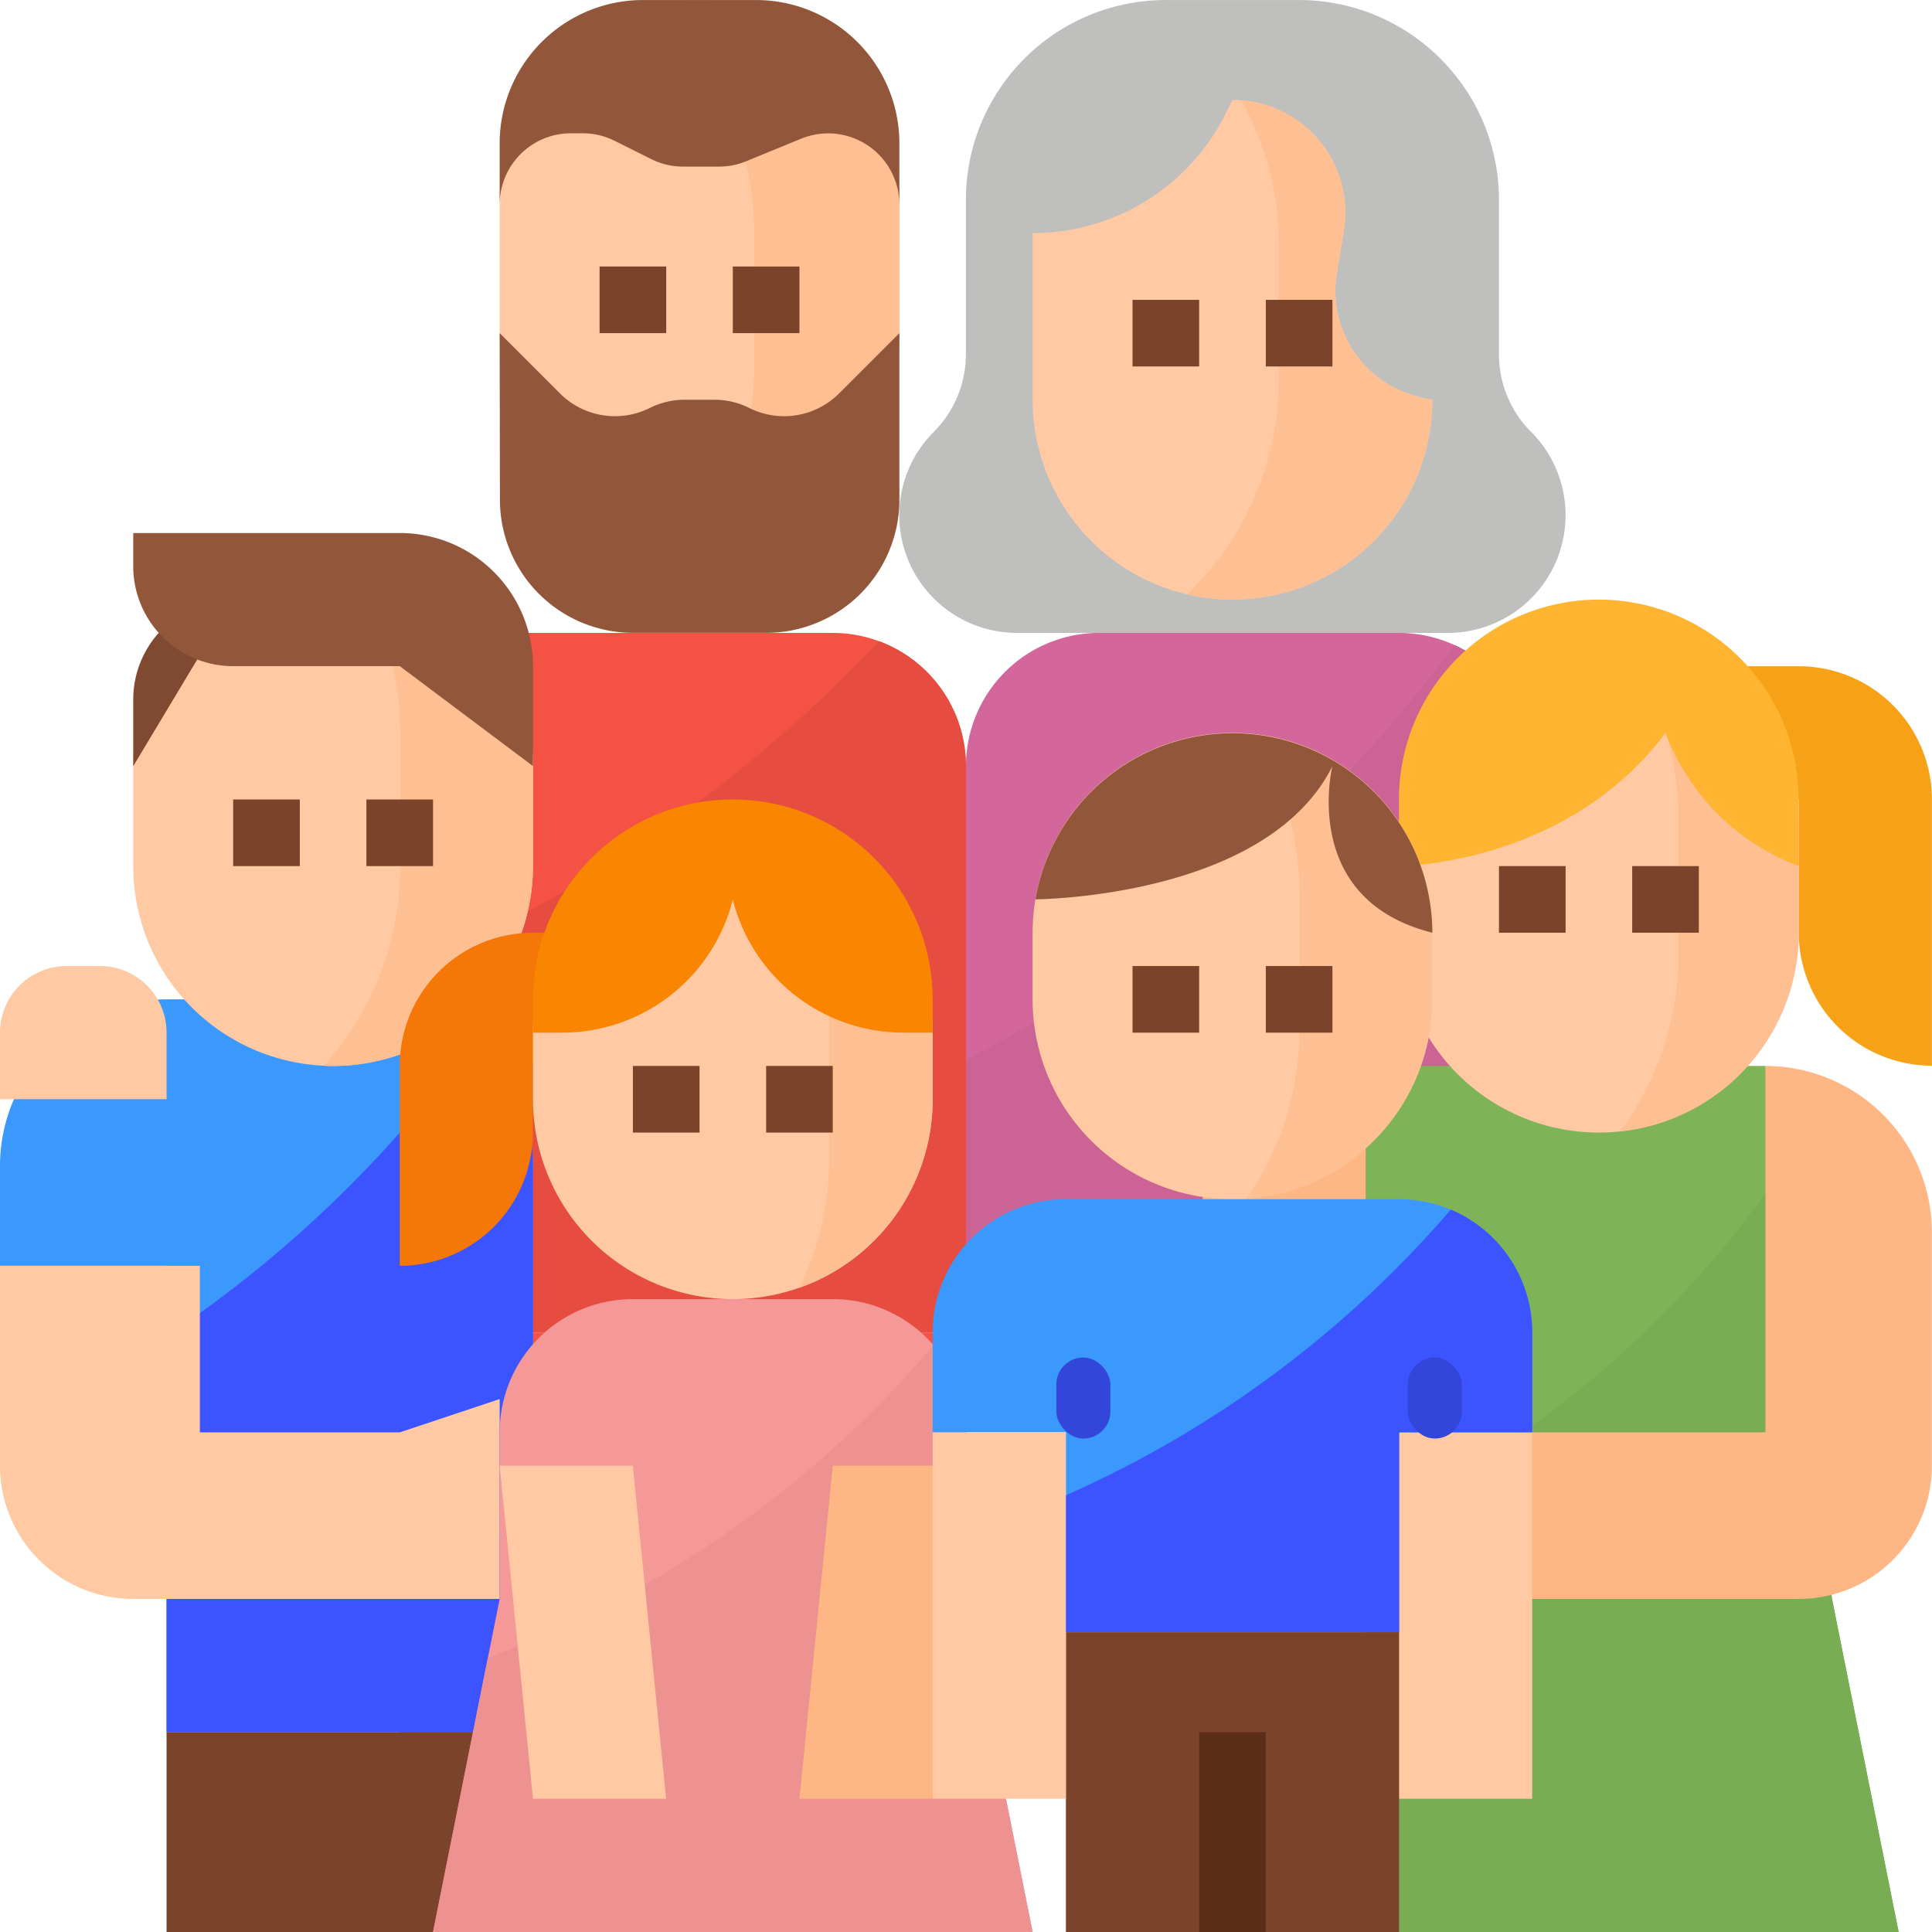 <svg id="Family" xmlns="http://www.w3.org/2000/svg" width="73.999" height="74" viewBox="0 0 73.999 74">
  <path id="Path_799" data-name="Path 799" d="M261.434,27.062a7.655,7.655,0,0,1,1.531,4.593V37.57a4.2,4.2,0,0,0,1.231,2.971,4.511,4.511,0,0,1-3.19,7.7h-16.5a4.511,4.511,0,0,1-3.19-7.7,4.2,4.2,0,0,0,1.231-2.971V31.655A7.655,7.655,0,0,1,250.207,24h5.1a7.654,7.654,0,0,1,6.124,3.063Z" transform="translate(-205.552 -23.999)" fill="#bfbfbd"/>
  <path id="Path_800" data-name="Path 800" d="M287.31,59.483a7.655,7.655,0,0,1-7.655,7.655,7.74,7.74,0,0,1-1.732-.2A7.662,7.662,0,0,1,272,59.483V53.1a8.256,8.256,0,0,0,7.386-4.565l.269-.538c.115,0,.23,0,.343.014a4.323,4.323,0,0,1,3.981,4.3,4.421,4.421,0,0,1-.059.719l-.266,1.6a4.163,4.163,0,0,0,2.812,4.642A6.621,6.621,0,0,0,287.31,59.483Z" transform="translate(-232.449 -44.171)" fill="#fec9a3"/>
  <path id="Path_801" data-name="Path 801" d="M318.524,59.558a7.655,7.655,0,0,1-7.655,7.655,7.74,7.74,0,0,1-1.733-.2,11.444,11.444,0,0,0,3.511-8.263v-5.1a11.413,11.413,0,0,0-1.435-5.561,4.323,4.323,0,0,1,3.981,4.3,4.421,4.421,0,0,1-.059.719l-.266,1.6a4.162,4.162,0,0,0,2.812,4.642A6.614,6.614,0,0,0,318.524,59.558Z" transform="translate(-263.663 -44.247)" fill="#fec093"/>
  <path id="Path_802" data-name="Path 802" d="M277.689,181.1v21.689H256V181.1a5.1,5.1,0,0,1,5.1-5.1h11.483a5.1,5.1,0,0,1,5.1,5.1Z" transform="translate(-219.001 -151.758)" fill="#d3669a"/>
  <path id="Path_803" data-name="Path 803" d="M277.689,183.558v21.689H256V194.8a54.409,54.409,0,0,0,18.718-15.878A5.105,5.105,0,0,1,277.689,183.558Z" transform="translate(-219.001 -154.212)" fill="#cc6395"/>
  <path id="Path_804" data-name="Path 804" d="M159.31,31.655v5.1a7.652,7.652,0,0,1-7.5,7.652c-.051,0-.105,0-.158,0A7.655,7.655,0,0,1,144,36.758v-5.1a7.655,7.655,0,0,1,15.31,0Z" transform="translate(-124.862 -23.999)" fill="#fec9a3"/>
  <path id="Path_805" data-name="Path 805" d="M189.737,31.648v5.1a7.652,7.652,0,0,1-7.5,7.652,11.411,11.411,0,0,0,1.939-6.382v-5.1a11.447,11.447,0,0,0-3.363-8.119q-.3-.3-.616-.573a7.658,7.658,0,0,1,9.537,7.422Z" transform="translate(-155.289 -23.992)" fill="#fec093"/>
  <g id="Group_9316" data-name="Group 9316" transform="translate(22.965 10.208)">
    <path id="Path_806" data-name="Path 806" d="M296,96h2.552v2.552H296Z" transform="translate(-275.587 -94.724)" fill="#7a432a"/>
    <path id="Path_807" data-name="Path 807" d="M328,96h2.552v2.552H328Z" transform="translate(-302.483 -94.724)" fill="#7a432a"/>
    <path id="Path_808" data-name="Path 808" d="M168,88h2.552v2.552H168Z" transform="translate(-168 -88)" fill="#7a432a"/>
    <path id="Path_809" data-name="Path 809" d="M200,88h2.552v2.552H200Z" transform="translate(-194.897 -88)" fill="#7a432a"/>
  </g>
  <path id="Path_810" data-name="Path 810" d="M144,104l2.308,2.308a2.982,2.982,0,0,0,3.442.558,2.983,2.983,0,0,1,1.333-.315h1.144a2.982,2.982,0,0,1,1.333.315,2.982,2.982,0,0,0,3.442-.558L159.31,104v6.379a5.1,5.1,0,0,1-5.1,5.1h-5.1a5.1,5.1,0,0,1-5.1-5.1Z" transform="translate(-124.862 -91.24)" fill="#92563a"/>
  <path id="Path_811" data-name="Path 811" d="M144,31.833a2.729,2.729,0,0,1,2.729-2.729h.454a2.729,2.729,0,0,1,1.22.288l1.4.7a2.729,2.729,0,0,0,1.22.288h1.37a2.728,2.728,0,0,0,1.036-.2l2.117-.868a2.729,2.729,0,0,1,3.764,2.525V29.49A5.49,5.49,0,0,0,153.82,24H149.49A5.49,5.49,0,0,0,144,29.49Z" transform="translate(-124.862 -23.999)" fill="#92563a"/>
  <path id="Path_812" data-name="Path 812" d="M141.689,181.1v21.689H120V181.1a5.1,5.1,0,0,1,5.1-5.1h11.483a5.1,5.1,0,0,1,5.1,5.1Z" transform="translate(-104.69 -151.758)" fill="#f35244"/>
  <path id="Path_813" data-name="Path 813" d="M141.689,182.784v21.689H120V190.726A54.626,54.626,0,0,0,138.367,178,5.108,5.108,0,0,1,141.689,182.784Z" transform="translate(-104.69 -153.439)" fill="#e64d40"/>
  <path id="Path_814" data-name="Path 814" d="M120,344h21.689v22.965H120Z" transform="translate(-104.69 -292.965)" fill="#f35244"/>
  <path id="Path_815" data-name="Path 815" d="M44.413,270.379v21.689H30.379V274.207H24v-3.827A6.379,6.379,0,0,1,30.379,264h7.655A6.384,6.384,0,0,1,44.413,270.379Z" transform="translate(-24 -225.724)" fill="#3b99fe"/>
  <path id="Path_816" data-name="Path 816" d="M78.034,278.457v21.689H64V284.981A46.446,46.446,0,0,0,75.8,273.61,6.355,6.355,0,0,1,78.034,278.457Z" transform="translate(-57.621 -233.801)" fill="#3b54ff"/>
  <path id="Path_817" data-name="Path 817" d="M64,440H78.034v7.655H64Z" transform="translate(-57.621 -373.655)" fill="#7a432a"/>
  <path id="Path_818" data-name="Path 818" d="M43.138,340.758H29.1a5.1,5.1,0,0,1-5.1-5.1V328h7.655v6.379H39.31l3.828-1.276Z" transform="translate(-24 -279.517)" fill="#fec9a3"/>
  <path id="Path_819" data-name="Path 819" d="M372.413,313.172H352V280h15.31l.518,4.15,2.033,16.264Z" transform="translate(-299.691 -239.172)" fill="#7eb457"/>
  <path id="Path_820" data-name="Path 820" d="M372.413,335.042H352V319.38a39.581,39.581,0,0,0,15.828-13.36l2.033,16.264Z" transform="translate(-299.691 -261.042)" fill="#79ad54"/>
  <path id="Path_821" data-name="Path 821" d="M318.379,280v16.586H312V286.379A6.379,6.379,0,0,1,318.379,280Z" transform="translate(-266.07 -239.172)" fill="#feb784"/>
  <path id="Path_822" data-name="Path 822" d="M394.207,280v14.034H384v6.379h11.482a5.1,5.1,0,0,0,5.1-5.1v-8.931A6.379,6.379,0,0,0,394.207,280Z" transform="translate(-326.587 -239.172)" fill="#feb784"/>
  <path id="Path_823" data-name="Path 823" d="M71.31,167.655v3.827a7.655,7.655,0,0,1-7.655,7.655c-.116,0-.233,0-.348-.008A7.655,7.655,0,0,1,56,171.483v-3.827A7.655,7.655,0,0,1,63.655,160q.337,0,.665.029A7.656,7.656,0,0,1,71.31,167.655Z" transform="translate(-50.897 -138.309)" fill="#fec9a3"/>
  <path id="Path_824" data-name="Path 824" d="M109.823,167.806v3.828a7.655,7.655,0,0,1-7.655,7.655c-.116,0-.233,0-.348-.008a11.437,11.437,0,0,0,2.923-7.653v-5.1a11.423,11.423,0,0,0-1.911-6.344A7.656,7.656,0,0,1,109.823,167.806Z" transform="translate(-89.409 -138.461)" fill="#fec093"/>
  <path id="Path_825" data-name="Path 825" d="M80,216h2.552v2.552H80Z" transform="translate(-71.069 -185.379)" fill="#7a432a"/>
  <path id="Path_826" data-name="Path 826" d="M112,216h2.552v2.552H112Z" transform="translate(-97.966 -185.379)" fill="#7a432a"/>
  <path id="Path_827" data-name="Path 827" d="M56,174.379v-2.552A3.828,3.828,0,0,1,59.828,168Z" transform="translate(-50.897 -145.034)" fill="#804a32"/>
  <path id="Path_828" data-name="Path 828" d="M71.31,157.1v3.827l-5.1-3.827H59.828A3.828,3.828,0,0,1,56,153.276V152H66.207A5.1,5.1,0,0,1,71.31,157.1Z" transform="translate(-50.897 -131.585)" fill="#92563a"/>
  <path id="Path_829" data-name="Path 829" d="M435.828,184H432v5.1h3.828v5.1a5.1,5.1,0,0,0,5.1,5.1V189.1A5.1,5.1,0,0,0,435.828,184Z" transform="translate(-366.932 -158.482)" fill="#f7a116"/>
  <path id="Path_830" data-name="Path 830" d="M375.31,183.655v3.827a7.654,7.654,0,0,1-6.847,7.612,7.55,7.55,0,0,1-.808.043A7.655,7.655,0,0,1,360,187.483v-3.827A7.655,7.655,0,0,1,367.655,176c.187,0,.372.006.555.021A7.655,7.655,0,0,1,375.31,183.655Z" transform="translate(-306.415 -151.758)" fill="#fec9a3"/>
  <path id="Path_831" data-name="Path 831" d="M418.58,183.764v3.828a7.654,7.654,0,0,1-6.847,7.612,11.429,11.429,0,0,0,2.246-6.821v-5.1a11.425,11.425,0,0,0-2.5-7.15A7.655,7.655,0,0,1,418.58,183.764Z" transform="translate(-349.685 -151.867)" fill="#fec093"/>
  <path id="Path_832" data-name="Path 832" d="M384,232h2.552v2.552H384Z" transform="translate(-326.587 -198.827)" fill="#7a432a"/>
  <path id="Path_833" data-name="Path 833" d="M416,232h2.552v2.552H416Z" transform="translate(-353.484 -198.827)" fill="#7a432a"/>
  <path id="Path_834" data-name="Path 834" d="M360,178.207s6.379,0,10.207-5.1a8.714,8.714,0,0,0,5.1,5.1v-2.552a7.655,7.655,0,1,0-15.31,0Z" transform="translate(-306.415 -145.034)" fill="#ffb531"/>
  <path id="Path_835" data-name="Path 835" d="M360,368h5.1v14.034H360Z" transform="translate(-306.415 -313.138)" fill="#fec9a3"/>
  <path id="Path_836" data-name="Path 836" d="M26.552,256h1.276a2.552,2.552,0,0,1,2.552,2.552V261.1H24v-2.552A2.552,2.552,0,0,1,26.552,256Z" transform="translate(-24 -218.999)" fill="#fec9a3"/>
  <path id="Path_837" data-name="Path 837" d="M150.965,360.241H128l2.1-10.5.453-2.262V341.1a5.1,5.1,0,0,1,5.1-5.1h7.655a5.088,5.088,0,0,1,3.609,1.494c.086.086.167.174.247.266a5.082,5.082,0,0,1,1.247,3.343v6.379Z" transform="translate(-111.414 -286.241)" fill="#f59898"/>
  <path id="Path_838" data-name="Path 838" d="M150.965,369.52H128l2.1-10.5a41.112,41.112,0,0,0,17.068-11.983,5.083,5.083,0,0,1,1.247,3.343v6.379Z" transform="translate(-111.414 -295.52)" fill="#ed9191"/>
  <path id="Path_839" data-name="Path 839" d="M145.276,388.758h5.1L149.1,376H144Z" transform="translate(-124.862 -319.862)" fill="#fec9a3"/>
  <path id="Path_840" data-name="Path 840" d="M221.1,388.758H216L217.276,376h5.1Z" transform="translate(-185.38 -319.862)" fill="#feb784"/>
  <path id="Path_841" data-name="Path 841" d="M120,260.758V253.1a5.1,5.1,0,0,1,5.1-5.1h3.828v5.1H125.1v2.552A5.1,5.1,0,0,1,120,260.758Z" transform="translate(-104.69 -212.275)" fill="#f57707"/>
  <path id="Path_842" data-name="Path 842" d="M167.31,231.655v2.552a7.655,7.655,0,1,1-15.31,0v-2.552a7.655,7.655,0,0,1,15.31,0Z" transform="translate(-131.587 -192.103)" fill="#fec9a3"/>
  <path id="Path_843" data-name="Path 843" d="M213.53,232.084v2.552a7.659,7.659,0,0,1-5.1,7.219,11.432,11.432,0,0,0,1.14-4.993v-5.1a11.435,11.435,0,0,0-2.577-7.248,7.656,7.656,0,0,1,6.54,7.574Z" transform="translate(-177.807 -192.531)" fill="#fec093"/>
  <path id="Path_844" data-name="Path 844" d="M176,280h2.552v2.552H176Z" transform="translate(-151.759 -239.172)" fill="#7a432a"/>
  <path id="Path_845" data-name="Path 845" d="M208,280h2.552v2.552H208Z" transform="translate(-178.656 -239.172)" fill="#7a432a"/>
  <path id="Path_846" data-name="Path 846" d="M167.31,224.931h-1.119a6.737,6.737,0,0,1-6.536-5.1,6.737,6.737,0,0,1-6.536,5.1H152v-1.276a7.655,7.655,0,1,1,15.31,0Z" transform="translate(-131.587 -185.379)" fill="#f98500"/>
  <path id="Path_847" data-name="Path 847" d="M287.31,207.655v2.552a7.655,7.655,0,0,1-7.114,7.636q-.268.019-.541.019A7.655,7.655,0,0,1,272,210.207v-2.552A7.655,7.655,0,0,1,279.655,200a7.347,7.347,0,0,1,.777.04A7.655,7.655,0,0,1,287.31,207.655Z" transform="translate(-232.449 -171.93)" fill="#fec9a3"/>
  <path id="Path_848" data-name="Path 848" d="M330.5,207.865v2.552a7.655,7.655,0,0,1-7.114,7.636,11.418,11.418,0,0,0,2.035-6.526v-5.1a11.432,11.432,0,0,0-1.8-6.173,7.655,7.655,0,0,1,6.878,7.615Z" transform="translate(-275.643 -172.14)" fill="#fec093"/>
  <path id="Path_849" data-name="Path 849" d="M284.053,201.276s-1.276,5.1,3.828,6.379a7.655,7.655,0,0,0-15.2-1.278C273.7,206.358,281.666,206.05,284.053,201.276Z" transform="translate(-233.02 -171.93)" fill="#92563a"/>
  <path id="Path_850" data-name="Path 850" d="M296,256h2.552v2.552H296Z" transform="translate(-252.622 -218.999)" fill="#7a432a"/>
  <path id="Path_851" data-name="Path 851" d="M328,256h2.552v2.552H328Z" transform="translate(-279.518 -218.999)" fill="#7a432a"/>
  <path id="Path_852" data-name="Path 852" d="M270.965,317.1v3.828h-5.1v7.655H253.1v-7.655H248V317.1a5.1,5.1,0,0,1,5.1-5.1h12.758a5.1,5.1,0,0,1,5.1,5.1Z" transform="translate(-212.277 -266.069)" fill="#3b99fe"/>
  <path id="Path_853" data-name="Path 853" d="M297.862,319.2v3.828h-5.1v7.655H280v-5.242A41.7,41.7,0,0,0,294.742,314.5,5.109,5.109,0,0,1,297.862,319.2Z" transform="translate(-239.173 -268.17)" fill="#3b54ff"/>
  <path id="Path_854" data-name="Path 854" d="M280,416h12.758v11.483H280Z" transform="translate(-239.173 -353.483)" fill="#7a432a"/>
  <path id="Path_855" data-name="Path 855" d="M312,440h2.552v7.655H312Z" transform="translate(-266.07 -373.655)" fill="#5c2e1a"/>
  <path id="Path_856" data-name="Path 856" d="M248,368h5.1v14.034H248Z" transform="translate(-212.277 -313.138)" fill="#fec9a3"/>
  <rect id="Rectangle_1932" data-name="Rectangle 1932" width="2.071" height="3.106" rx="1.035" transform="translate(40.459 51.994)" fill="#3247d9"/>
  <rect id="Rectangle_1933" data-name="Rectangle 1933" width="2.071" height="3.106" rx="1.035" transform="translate(53.919 51.994)" fill="#3247d9"/>
</svg>
